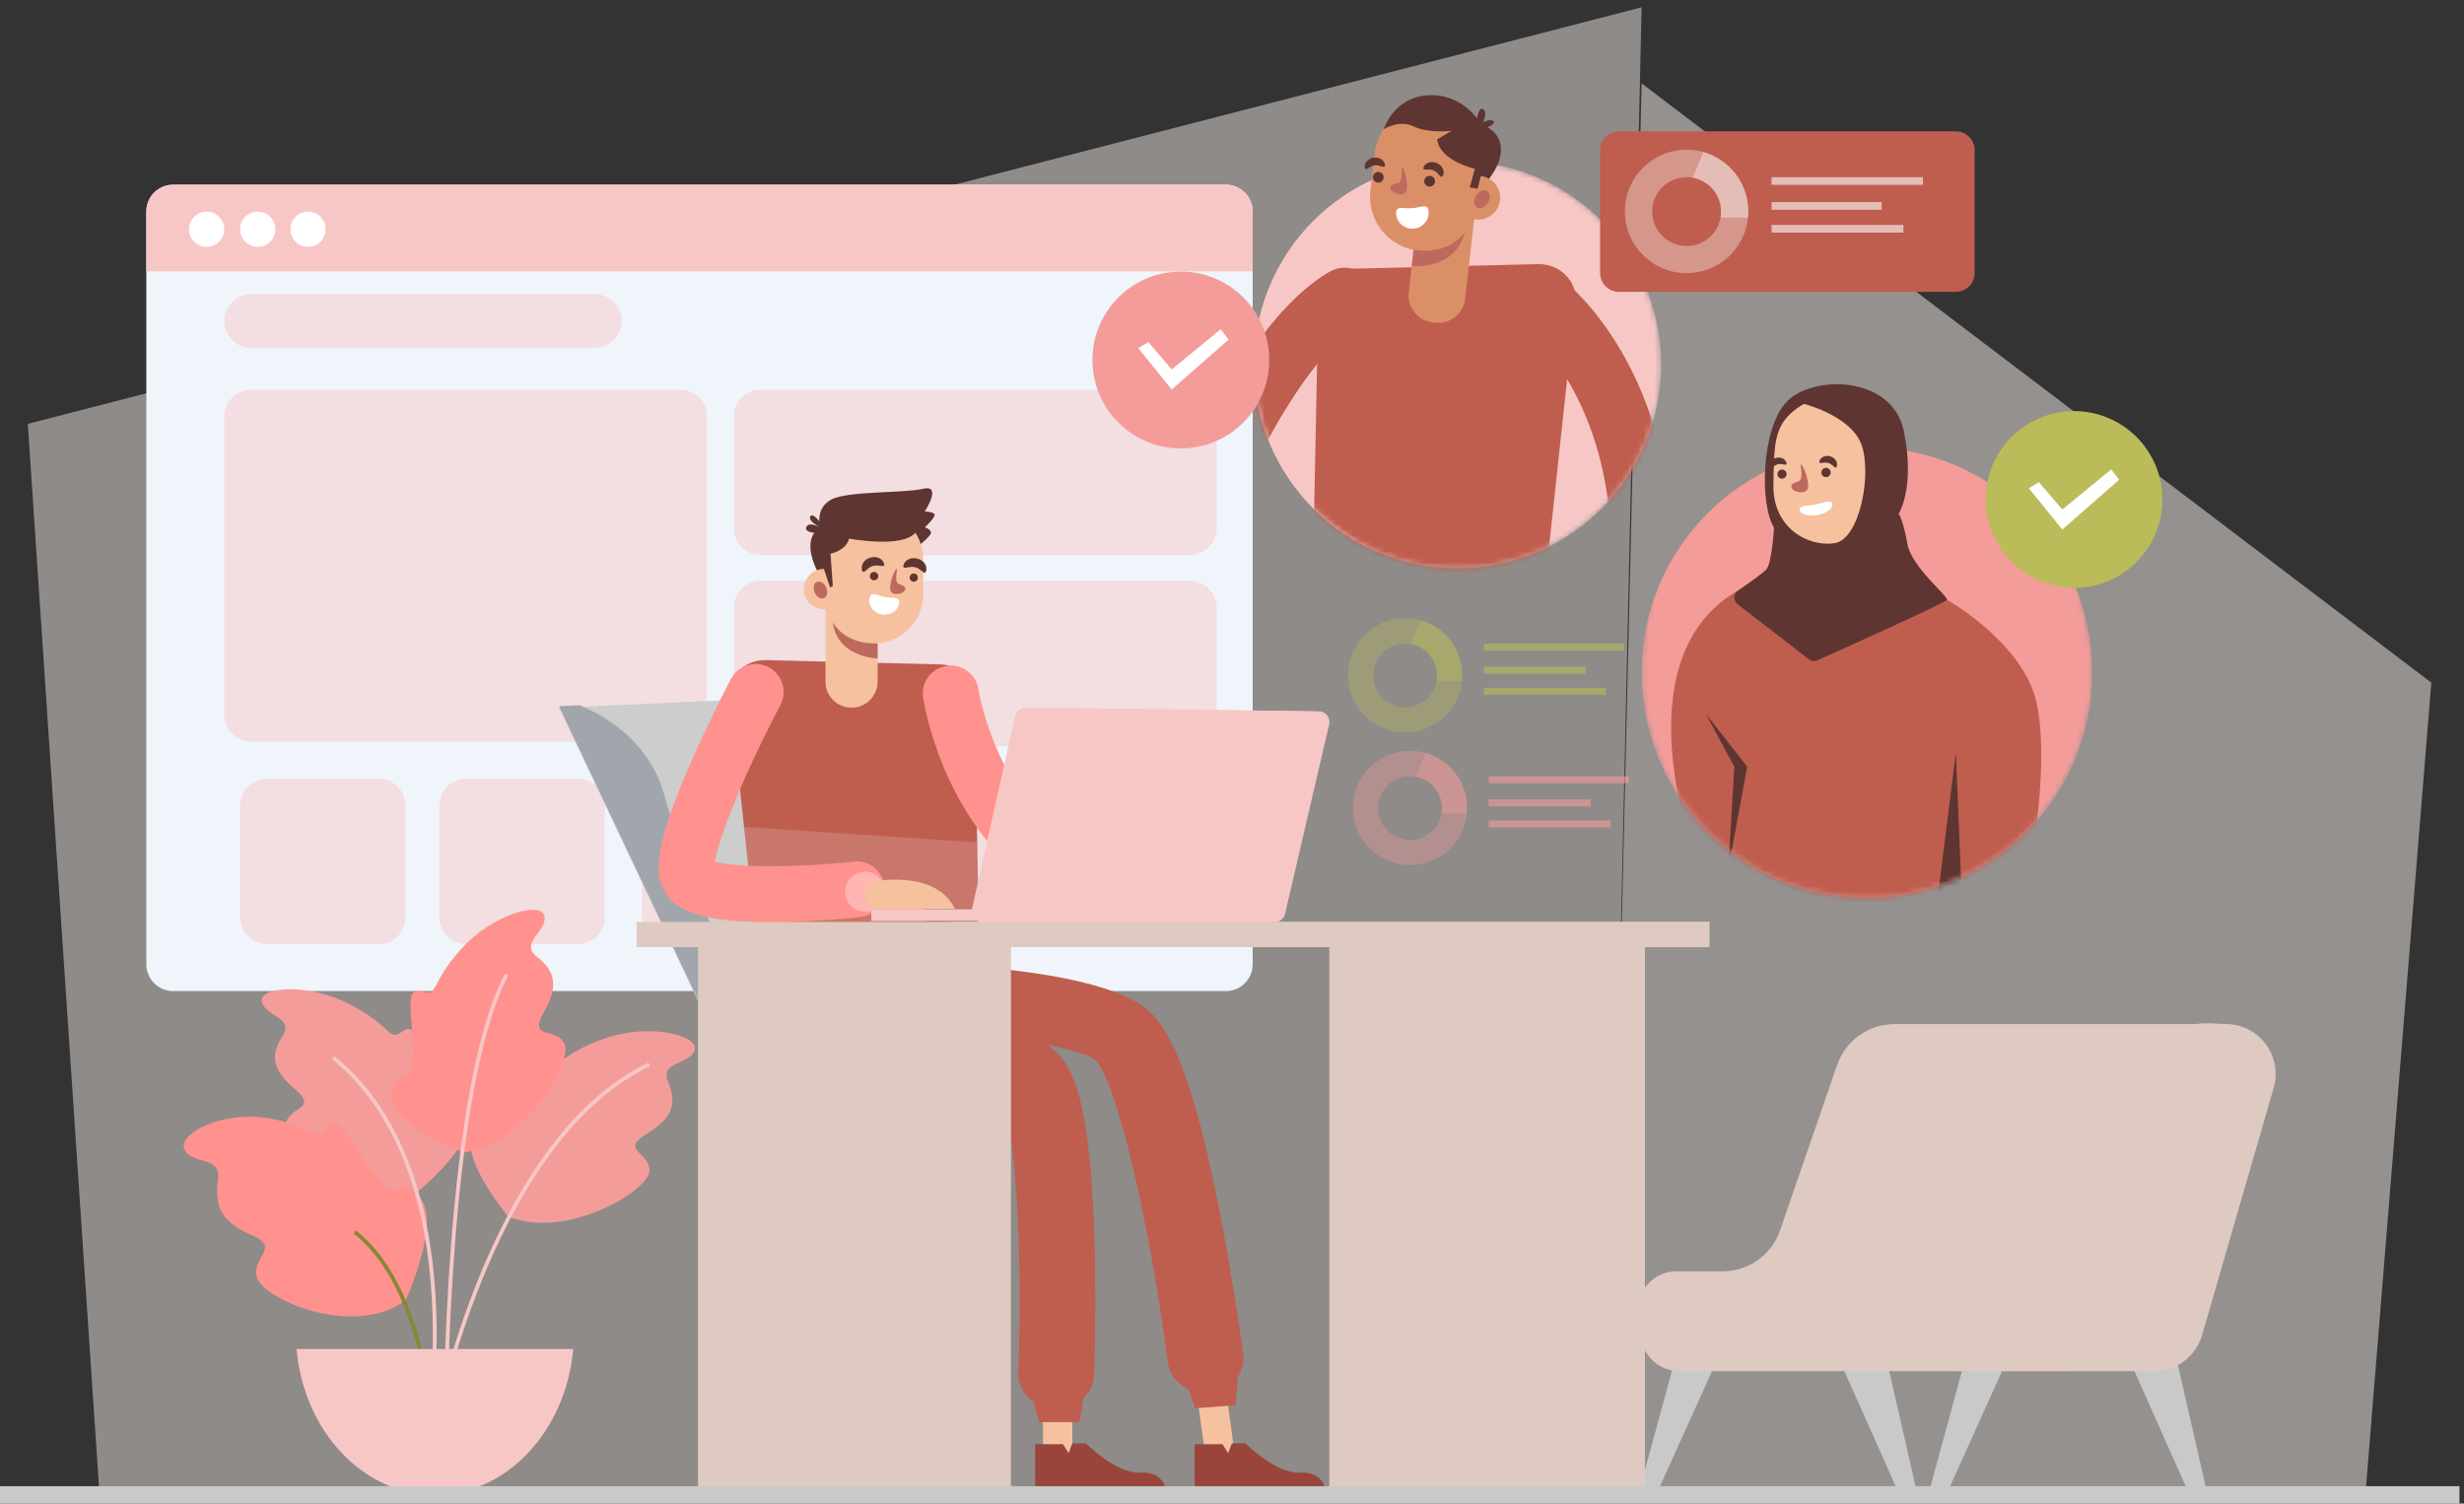<svg width="449" height="274" viewBox="0 0 449 274" fill="none" xmlns="http://www.w3.org/2000/svg">
<rect x="0" y="0" width="449" height="274" fill="#333333" stroke="none"/>
<path opacity="0.48" d="M299.142 15.194L293.082 271.636L431.079 271.806L443.046 124.394L299.142 15.194Z" fill="#FCF6F2"/>
<path opacity="0.48" d="M18.026 270.821L5.066 77.24L299.142 1.331L293.082 271.636L18.026 270.821Z" fill="#EFE9E6"/>
<path d="M357.831 248.667L351.331 272.528H354.581L365.365 248.667H357.831Z" fill="#C9C9C9"/>
<path d="M388.411 248.667L399.048 272.528H402.298L396.536 247.277L388.411 248.667Z" fill="#C9C9C9"/>
<path d="M304.975 248.667L298.475 272.528H301.725L312.509 248.667H304.975Z" fill="#C9C9C9"/>
<path d="M335.555 248.667L346.191 272.528H349.442L343.68 247.277L335.555 248.667Z" fill="#C9C9C9"/>
<path d="M405.961 186.619H345.234C340.505 186.619 336.296 189.619 334.754 194.091L324.375 224.196C322.833 228.667 318.624 231.668 313.895 231.668H305.49C301.286 231.668 298.027 235.34 298.525 239.514L299.022 243.675C299.443 247.203 302.434 249.859 305.987 249.859H377.894L405.961 186.619Z" fill="#DECAC0"/>
<path d="M414.323 198.236L401.278 243.294C400.152 247.183 396.591 249.86 392.541 249.86H356.436C349.514 249.86 345.129 242.434 348.471 236.372C350.071 233.47 353.123 231.668 356.436 231.668H378.52C382.92 231.668 386.689 228.518 387.471 224.189L392.937 193.936C393.745 189.467 397.725 186.278 402.263 186.466L405.961 186.619C411.857 186.862 415.964 192.568 414.323 198.236Z" fill="#DECAC0"/>
<path d="M223.379 180.6H206.399H31.553C28.853 180.6 26.665 178.411 26.665 175.711V38.546C26.665 36.806 27.573 35.279 28.942 34.412C29.697 33.934 30.593 33.657 31.553 33.657H223.379C226.079 33.657 228.268 35.846 228.268 38.546V175.711C228.268 178.411 226.079 180.6 223.379 180.6Z" fill="#F0F5FC"/>
<path opacity="0.49" d="M123.96 135.139H122.193H45.757C43.056 135.139 40.868 132.951 40.868 130.25V75.902C40.868 73.201 43.056 71.013 45.757 71.013H123.96C126.66 71.013 128.848 73.201 128.848 75.902V130.25C128.848 132.482 127.354 134.364 125.311 134.95C124.882 135.073 124.428 135.139 123.96 135.139Z" fill="#F7C7C6"/>
<path opacity="0.49" d="M216.817 101.151H139.92H138.614C135.914 101.151 133.726 98.962 133.726 96.262V75.902C133.726 73.201 135.914 71.013 138.614 71.013H216.817C219.518 71.013 221.706 73.201 221.706 75.902V96.262C221.706 98.962 219.517 101.151 216.817 101.151Z" fill="#F7C7C6"/>
<path opacity="0.49" d="M108.388 63.391H45.757C43.056 63.391 40.868 61.202 40.868 58.502C40.868 55.802 43.056 53.613 45.757 53.613H108.388C111.089 53.613 113.277 55.802 113.277 58.502C113.277 59.715 112.836 60.825 112.105 61.679C111.207 62.727 109.875 63.391 108.388 63.391Z" fill="#F7C7C6"/>
<path opacity="0.49" d="M216.817 135.969H200.694H138.614C135.914 135.969 133.726 133.781 133.726 131.08V110.72C133.726 108.02 135.914 105.831 138.614 105.831H216.817C219.518 105.831 221.706 108.02 221.706 110.72V131.08C221.706 133.781 219.517 135.969 216.817 135.969Z" fill="#F7C7C6"/>
<path opacity="0.49" d="M68.997 172.033H48.637C45.937 172.033 43.748 169.844 43.748 167.144V146.783C43.748 144.083 45.937 141.895 48.637 141.895H68.997C71.698 141.895 73.886 144.083 73.886 146.783V167.144C73.886 168.325 73.467 169.408 72.77 170.253C71.873 171.34 70.516 172.033 68.997 172.033Z" fill="#F7C7C6"/>
<path opacity="0.49" d="M105.316 172.033H84.955C82.255 172.033 80.066 169.844 80.066 167.144V146.783C80.066 144.083 82.255 141.895 84.955 141.895H105.316C108.016 141.895 110.205 144.083 110.205 146.783V167.144C110.205 168.494 109.657 169.716 108.772 170.6C107.887 171.485 106.666 172.033 105.316 172.033Z" fill="#F7C7C6"/>
<path opacity="0.49" d="M142.247 171.725H121.886C119.186 171.725 116.998 169.536 116.998 166.836V146.475C116.998 143.775 119.186 141.586 121.886 141.586H142.247C144.947 141.586 147.136 143.775 147.136 146.475V166.836C147.136 168.515 146.289 169.996 144.999 170.877C144.215 171.412 143.267 171.725 142.247 171.725Z" fill="#F7C7C6"/>
<path opacity="0.49" d="M177.808 171.725H170.326H157.447C154.747 171.725 152.558 169.536 152.558 166.836V146.475C152.558 143.775 154.747 141.586 157.447 141.586H177.807C178.404 141.586 178.976 141.693 179.504 141.889C181.368 142.579 182.696 144.372 182.696 146.475V166.836C182.697 169.536 180.508 171.725 177.808 171.725Z" fill="#F7C7C6"/>
<path d="M228.268 49.445H26.665V38.547C26.665 38.083 26.729 37.635 26.85 37.21C27.431 35.16 29.317 33.658 31.553 33.658H223.379C226.079 33.658 228.268 35.847 228.268 38.547V49.445Z" fill="#F7C7C6"/>
<path d="M40.867 41.772C40.867 43.546 39.429 44.985 37.654 44.985C35.879 44.985 34.441 43.546 34.441 41.772C34.441 39.997 35.879 38.559 37.654 38.559C39.429 38.559 40.867 39.997 40.867 41.772Z" fill="white"/>
<path d="M50.174 41.772C50.174 43.546 48.736 44.985 46.961 44.985C45.187 44.985 43.748 43.546 43.748 41.772C43.748 39.997 45.187 38.559 46.961 38.559C48.736 38.559 50.174 39.997 50.174 41.772Z" fill="white"/>
<path d="M59.342 41.772C59.342 43.546 57.903 44.985 56.129 44.985C54.354 44.985 52.916 43.546 52.916 41.772C52.916 39.997 54.354 38.559 56.129 38.559C57.903 38.559 59.342 39.997 59.342 41.772Z" fill="white"/>
<path d="M127.466 271.636L136.064 194.128L140.93 194.979L130.734 271.636H127.466Z" fill="#322830"/>
<path d="M162.446 198.091L177.315 271.638H181.077L169.017 197.377L162.446 198.091Z" fill="#322830"/>
<path d="M175.73 184.795L168.678 200.121H135.578L101.867 128.959L105.663 128.791L148.447 126.861L175.73 184.795Z" fill="#CDCDCD"/>
<path d="M142.658 199.84H135.578L101.867 128.679L105.663 128.51C111.067 130.819 118.505 135.591 121.073 144.937C125.073 159.484 141.044 196.156 142.658 199.84Z" fill="#A1A5AC"/>
<path d="M192.731 265.689C191.254 265.689 190.057 264.492 190.057 263.015V255.906C190.057 255.102 190.411 254.381 190.974 253.89C191.444 253.48 192.058 253.231 192.731 253.231C194.208 253.231 195.406 254.429 195.406 255.906V263.015C195.406 264.491 194.208 265.689 192.731 265.689Z" fill="#F6C19F"/>
<path d="M222.478 266.183C221.015 266.386 219.638 265.174 219.402 263.476L218.265 255.299C218.136 254.374 218.372 253.497 218.85 252.855C219.25 252.318 219.819 251.948 220.486 251.855C221.949 251.652 223.326 252.864 223.562 254.563L224.699 262.739C224.936 264.438 223.942 265.979 222.478 266.183Z" fill="#F6C19F"/>
<path d="M171.339 121.072L139.533 120.287C135.689 120.193 132.626 123.291 133.014 126.884L138.268 175.604L178.51 175.295L177.542 126.942C177.479 123.742 174.747 121.157 171.339 121.072Z" fill="#BF5E4F"/>
<path d="M138.269 175.605C138.269 175.605 138.088 193.146 155.228 194.255C172.369 195.364 178.511 175.296 178.511 175.296L138.269 175.605Z" fill="#BF5E4F"/>
<path d="M219.675 253.849C216.217 253.85 213.231 251.51 212.817 248.332C209.413 222.157 203.39 196.997 199.614 193.107C194.528 189.992 176.36 188.234 165.541 188.025C161.724 187.951 158.695 185.096 158.777 181.648C158.857 178.2 161.992 175.458 165.832 175.535C171.078 175.634 197.758 176.465 207.881 183.089C211.934 185.74 216.436 191.918 221.889 218.934C224.749 233.104 226.478 246.319 226.551 246.874C226.995 250.301 224.283 253.404 220.491 253.806C220.216 253.835 219.944 253.849 219.675 253.849Z" fill="#BF5E4F"/>
<path d="M192.479 256.631C192.4 256.631 192.322 256.63 192.243 256.628C188.427 256.512 185.437 253.624 185.565 250.176C186.418 227.125 184.946 204.459 182.344 200.257C179.453 197.949 168.105 194.239 154.199 192.091C150.435 191.509 147.906 188.281 148.55 184.881C149.194 181.481 152.764 179.197 156.53 179.777C161.103 180.484 184.323 184.373 192.312 191.583C195.542 194.499 198.64 200.605 199.426 225.33C199.835 238.201 199.403 250.095 199.385 250.595C199.259 253.971 196.189 256.631 192.479 256.631Z" fill="#BF5E4F"/>
<path d="M187.624 252.624L189.321 259.15H196.746L197.876 251.829L187.624 252.624Z" fill="#BF5E4F"/>
<path d="M215.569 250.256L217.769 256.631L225.171 256.055L225.729 248.667L215.569 250.256Z" fill="#BF5E4F"/>
<path d="M188.632 271.806V263.173H193.688L194.724 264.794L195.406 263.015H197.876C197.876 263.015 203.341 268.573 207.822 268.343C212.303 268.113 212.533 271.806 212.533 271.806H188.632Z" fill="#99453C"/>
<path d="M217.704 271.806V263.173H222.76L223.796 264.794L224.478 263.015H226.949C226.949 263.015 232.413 268.573 236.894 268.343C241.376 268.113 241.605 271.806 241.605 271.806H217.704Z" fill="#99453C"/>
<path opacity="0.16" d="M135.58 150.673L178.075 153.511L178.511 175.295L138.269 175.605L135.58 150.673Z" fill="white"/>
<path d="M140.264 168.037C128.491 168.037 122.807 166.224 120.782 161.889C119.248 158.605 119.536 153.428 125.931 138.839C129.354 131.032 133.028 124.022 133.183 123.727C134.491 121.237 137.571 120.277 140.061 121.585C142.552 122.893 143.511 125.972 142.203 128.463C135.45 141.327 130.928 152.796 130.275 157.019C134.126 158.109 145.13 158.145 155.593 157.011C158.386 156.707 160.904 158.728 161.208 161.525C161.512 164.322 159.491 166.836 156.694 167.14C156.396 167.172 149.31 167.934 141.782 168.027C141.264 168.034 140.758 168.037 140.264 168.037Z" fill="#FF928E"/>
<path d="M214.116 169.162C204.197 169.162 195.496 166.478 188.15 161.136C171.608 149.105 168.342 128.008 168.212 127.116C167.803 124.332 169.729 121.744 172.513 121.336C175.292 120.926 177.877 122.847 178.291 125.624C178.318 125.802 181.135 143.484 194.205 152.941C201.715 158.375 211.352 160.143 222.853 158.201C225.628 157.73 228.257 159.6 228.725 162.374C229.194 165.149 227.326 167.778 224.551 168.246C220.94 168.857 217.458 169.162 214.116 169.162Z" fill="#FF928E"/>
<path opacity="0.32" d="M161.324 162.5C161.324 164.523 159.684 166.162 157.661 166.162C155.639 166.162 153.999 164.523 153.999 162.5C153.999 160.478 155.639 158.838 157.661 158.838C159.684 158.838 161.324 160.477 161.324 162.5Z" fill="white"/>
<path d="M159.946 160.493C163.775 160.03 171.334 159.925 174.025 165.674H160.262C158.826 165.674 157.662 164.51 157.662 163.075C157.661 161.759 158.639 160.651 159.946 160.493Z" fill="#F6C19F"/>
<path d="M149.448 104.986C149.448 104.986 145.457 98.675 149.448 96.107C149.448 96.107 148.448 92.657 151.476 91.037C154.503 89.418 164.714 89.91 168.235 89.066C171.755 88.221 168.516 93.209 168.516 93.209C168.516 93.209 169.995 93.219 170.277 93.713C170.558 94.206 168.516 96.108 168.516 96.108C168.516 96.108 169.432 96.3 169.643 96.978C169.854 97.657 166.709 99.981 166.709 99.981L149.448 104.986Z" fill="#5E3531"/>
<path d="M150.137 96.108C150.137 96.108 148.238 93.221 147.674 94.066C147.109 94.91 149.448 96.108 149.448 96.108C149.448 96.108 147.321 94.91 146.898 96.108C146.476 97.305 150.137 97.213 150.137 97.213V96.108Z" fill="#5E3531"/>
<path d="M155.172 128.957C153.859 128.957 152.671 128.425 151.811 127.565C150.951 126.704 150.419 125.516 150.419 124.204V108.043H159.925V124.204C159.926 126.829 157.798 128.957 155.172 128.957Z" fill="#F6C19F"/>
<path d="M159.186 117.268C154.189 117.268 150.138 113.217 150.138 108.219V101.952C150.138 96.954 154.189 92.903 159.186 92.903C164.184 92.903 168.235 96.954 168.235 101.952V108.219C168.235 110.003 167.719 111.667 166.827 113.068C165.222 115.593 162.4 117.268 159.186 117.268Z" fill="#F6C19F"/>
<path d="M150.138 111.001C152.16 111.001 153.799 109.362 153.799 107.339C153.799 105.317 152.16 103.678 150.138 103.678C148.115 103.678 146.476 105.317 146.476 107.339C146.476 109.362 148.115 111.001 150.138 111.001Z" fill="#F6C19F"/>
<path d="M150.178 108.989C149.601 109.253 148.832 108.807 148.46 107.994C148.089 107.18 148.256 106.307 148.834 106.044C149.411 105.78 150.18 106.226 150.551 107.039C150.923 107.853 150.756 108.726 150.178 108.989Z" fill="#BD695D"/>
<path d="M151.76 113.387C151.76 113.387 153.8 117.523 159.926 117.237V120.002C159.926 120.002 152.537 119.822 151.76 113.387Z" fill="#BD695D"/>
<path d="M161.088 102.688C161.368 103.615 160.143 102.801 159.035 103.135C157.928 103.469 157.358 104.826 157.078 103.898C156.798 102.97 157.469 101.947 158.576 101.613C159.683 101.279 160.807 101.76 161.088 102.688Z" fill="#5E3531"/>
<path d="M168.772 104.028C168.536 104.986 167.886 103.636 166.742 103.353C165.599 103.071 164.395 103.962 164.632 103.005C164.869 102.048 165.987 101.5 167.131 101.783C168.274 102.066 169.01 103.071 168.772 104.028Z" fill="#5E3531"/>
<path d="M159.275 105.75C159.696 105.75 160.038 105.408 160.038 104.986C160.038 104.564 159.696 104.223 159.275 104.223C158.853 104.223 158.511 104.564 158.511 104.986C158.511 105.408 158.853 105.75 159.275 105.75Z" fill="#5E3531"/>
<path d="M167.26 105.255C167.26 105.669 166.924 106.005 166.51 106.005C166.096 106.005 165.76 105.669 165.76 105.255C165.76 104.841 166.096 104.505 166.51 104.505C166.924 104.505 167.26 104.841 167.26 105.255Z" fill="#5E3531"/>
<path d="M163.462 103.721C163.462 103.721 162.977 106.122 163.723 106.399C164.468 106.676 165.179 106.867 164.919 107.526C164.659 108.185 162.7 108.705 162.284 107.665C161.868 106.624 163.185 103.261 163.462 103.721Z" fill="#BD695D"/>
<path d="M163.817 110.004C163.561 111.37 162.152 112.253 160.669 111.975C159.186 111.698 158.192 110.365 158.448 108.998C158.704 107.631 159.783 108.514 161.265 108.791C162.747 109.069 164.073 108.637 163.817 110.004Z" fill="white"/>
<path d="M150.137 103.678L151.264 107.04L151.76 106.776L151.335 100.897C151.335 100.897 154.222 100.333 154.715 98.15C154.715 98.15 166.356 100.333 167.261 96.108C167.261 96.108 165.066 90.194 154.364 92.904C154.362 92.904 147.25 97.023 150.137 103.678Z" fill="#5E3531"/>
<path d="M311.476 168H116V172.592H311.476V168Z" fill="#DECAC0"/>
<path d="M311.478 168.001H173.026V172.593H311.478V168.001Z" fill="#DECAC0"/>
<path d="M184.221 172.593H127.24V271.813H184.221V172.593Z" fill="#DECAC0"/>
<path d="M180.851 172.592H127.237V271.815H180.851V172.592Z" fill="#DECAC0"/>
<path d="M299.747 172.593H242.252V271.813H299.747V172.593Z" fill="#DECAC0"/>
<path d="M295.863 172.593H242.252V271.813H295.863V172.593Z" fill="#DECAC0"/>
<path d="M197.266 165.674H168.676V167.824H197.266V165.674Z" fill="#436168"/>
<path d="M180.367 165.674H158.774V167.824H180.367V165.674Z" fill="#F7C7C6"/>
<path d="M184.99 130.475L177.104 165.683C176.834 166.89 177.768 168.034 179.024 168.034H230.975C231.889 168.034 232.682 167.414 232.89 166.538L241.066 131.995C241.351 130.793 240.432 129.639 239.177 129.623L186.935 128.956C186.003 128.945 185.19 129.579 184.99 130.475Z" fill="#F7C7C6"/>
<path d="M187.045 130.475L179.288 165.683C179.022 166.89 179.94 168.034 181.177 168.034H232.281C233.18 168.034 233.961 167.414 234.164 166.538L242.207 131.995C242.487 130.793 241.584 129.639 240.349 129.623L188.959 128.956C188.041 128.945 187.242 129.579 187.045 130.475Z" fill="#F7C7C6"/>
<path d="M209.382 154.338C212.016 154.338 214.151 152.202 214.151 149.569C214.151 146.935 212.016 144.8 209.382 144.8C206.748 144.8 204.613 146.935 204.613 149.569C204.613 152.202 206.748 154.338 209.382 154.338Z" fill="#F7C7C6"/>
<mask id="mask0_62_5950" style="mask-type:luminance" maskUnits="userSpaceOnUse" x="212" y="29" width="91" height="75">
<path d="M274.312 30.394C294.234 35.213 306.478 55.269 301.659 75.192C296.841 95.115 276.784 107.358 256.862 102.54C236.939 97.721 208.046 76.116 212.865 56.194C217.684 36.273 254.389 25.576 274.312 30.394Z" fill="white"/>
</mask>
<g mask="url(#mask0_62_5950)">
<path d="M301.659 75.192C306.478 55.269 294.234 35.213 274.312 30.394C254.389 25.575 234.333 37.819 229.514 57.742C224.695 77.664 236.939 97.721 256.862 102.539C276.784 107.358 296.841 95.114 301.659 75.192Z" fill="#F7C7C6"/>
</g>
<mask id="mask1_62_5950" style="mask-type:luminance" maskUnits="userSpaceOnUse" x="228" y="12" width="75" height="92">
<path d="M302.686 66.47C302.686 86.966 286.07 103.581 265.574 103.581C245.077 103.581 228.462 86.966 228.462 66.47C228.462 45.973 242.668 12.812 263.164 12.812C283.66 12.812 302.686 45.973 302.686 66.47Z" fill="white"/>
</mask>
<g mask="url(#mask1_62_5950)">
<path d="M246.755 48.958L280.223 48.132C284.268 48.032 287.49 51.292 287.083 55.073L281.553 106.338L239.208 106.012L240.227 55.133C240.296 51.766 243.17 49.046 246.755 48.958Z" fill="#BF5E4F"/>
<path d="M270.736 33.31C270.736 33.31 274.105 29.783 273.421 26.315C272.737 22.846 268.628 22.379 268.628 22.379L269.026 33.116L270.736 33.31Z" fill="#5E3531"/>
<path d="M261.033 58.743L261.543 58.801C264.238 59.108 266.672 57.171 266.979 54.476L268.994 36.76L258.723 35.592L256.708 53.307C256.401 56.003 258.338 58.437 261.033 58.743Z" fill="#DB8F67"/>
<path d="M258.388 45.65C263.788 46.264 268.663 42.385 269.277 36.986L270.047 30.214C270.661 24.814 266.782 19.94 261.383 19.326C255.984 18.712 251.109 22.591 250.495 27.99L249.724 34.761C249.505 36.689 249.858 38.55 250.649 40.174C252.073 43.099 254.916 45.255 258.388 45.65Z" fill="#DB8F67"/>
<path d="M265.428 35.584C265.18 37.769 266.75 39.742 268.935 39.99C271.12 40.239 273.092 38.669 273.341 36.484C273.589 34.298 272.019 32.326 269.834 32.078C267.649 31.829 265.677 33.399 265.428 35.584Z" fill="#DB8F67"/>
<path d="M269.138 37.812C269.73 38.168 270.615 37.781 271.117 36.947C271.618 36.113 271.545 35.149 270.953 34.793C270.362 34.438 269.476 34.825 268.975 35.658C268.473 36.493 268.547 37.457 269.138 37.812Z" fill="#BD695D"/>
<path d="M266.889 42.369C266.889 42.369 264.177 46.587 257.593 45.526L257.253 48.513C257.253 48.513 265.259 49.226 266.889 42.369Z" fill="#BD695D"/>
<path d="M259.416 30.437C259.064 31.255 260.268 30.639 261.246 31.059C262.222 31.479 262.603 32.778 262.955 31.96C263.307 31.142 262.801 30.137 261.824 29.717C260.846 29.296 259.768 29.619 259.416 30.437Z" fill="#5E3531"/>
<path d="M248.69 30.507C248.8 31.358 249.495 30.255 250.511 30.123C251.527 29.991 252.48 30.88 252.369 30.029C252.259 29.178 251.345 28.595 250.329 28.727C249.313 28.858 248.579 29.655 248.69 30.507Z" fill="#5E3531"/>
<path d="M259.532 32.91C259.47 33.454 259.86 33.943 260.403 34.005C260.946 34.067 261.436 33.677 261.497 33.134C261.559 32.591 261.169 32.101 260.626 32.04C260.083 31.978 259.594 32.367 259.532 32.91Z" fill="#5E3531"/>
<path d="M250.191 32.198C250.131 32.732 250.514 33.214 251.047 33.275C251.581 33.336 252.063 32.952 252.124 32.419C252.184 31.885 251.801 31.403 251.268 31.342C250.734 31.281 250.252 31.665 250.191 32.198Z" fill="#5E3531"/>
<path d="M255.432 30.486C255.432 30.486 255.662 33.14 254.822 33.348C253.983 33.556 253.192 33.675 253.392 34.419C253.592 35.163 255.644 35.965 256.222 34.893C256.798 33.82 255.789 30.025 255.432 30.486Z" fill="#BD695D"/>
<path d="M254.404 38.981C254.519 40.582 255.938 41.784 257.575 41.666C259.21 41.548 260.444 40.155 260.328 38.555C260.213 36.954 258.942 37.819 257.306 37.937C255.67 38.055 254.289 37.381 254.404 38.981Z" fill="white"/>
<path d="M269.834 32.078L269.265 34.368L267.823 34.16L268.755 30.744C268.755 30.744 262.408 29.392 261.875 25.393L264.528 23.838C264.528 23.838 260.33 24.362 257.655 23.056C254.981 21.75 252.155 23.534 252.155 23.534C252.155 23.534 253.986 17.63 260.337 17.35C266.689 17.07 270.548 22.364 271.228 25.91C271.908 29.456 269.834 32.078 269.834 32.078Z" fill="#5E3531"/>
<path d="M268.975 22.855C268.975 22.855 269.276 19.23 270.243 19.88C271.209 20.529 270.198 22.302 270.198 22.302C270.198 22.302 271.875 21.452 272.216 22.185C272.556 22.918 269.379 23.75 269.379 23.75L268.975 22.855Z" fill="#5E3531"/>
<path d="M223.585 87.787C222.372 87.787 221.15 87.39 220.129 86.574C217.845 84.746 217.391 81.48 219.027 79.109C219.174 78.851 219.509 78.219 219.807 77.656C222.957 71.708 231.326 55.909 242.249 49.536C244.891 47.995 248.282 48.886 249.823 51.529C251.364 54.17 250.472 57.562 247.83 59.103C239.634 63.884 232.077 78.152 229.594 82.84C228.72 84.49 228.393 85.108 227.912 85.708C226.82 87.075 225.21 87.787 223.585 87.787ZM219.265 78.79C219.217 78.85 219.15 78.931 219.076 79.04C219.135 78.956 219.199 78.872 219.265 78.79Z" fill="#BF5E4F"/>
<path d="M298.976 111.882C298.858 111.882 298.74 111.878 298.621 111.871C295.569 111.678 293.251 109.047 293.444 105.994C295.47 73.983 278.553 60.066 277.261 59.059C275.027 57.711 273.995 54.924 274.939 52.389C276.005 49.522 279.197 48.063 282.06 49.13C285.236 50.312 306.936 68.162 304.497 106.693C304.312 109.627 301.874 111.881 298.976 111.882ZM278.19 59.507C278.193 59.508 278.195 59.509 278.198 59.51C278.195 59.509 278.192 59.508 278.19 59.507Z" fill="#BF5E4F"/>
</g>
<path d="M226.987 76.556C233.038 70.033 232.656 59.841 226.133 53.79C219.611 47.739 209.418 48.121 203.368 54.644C197.317 61.166 197.699 71.359 204.221 77.41C210.744 83.46 220.936 83.078 226.987 76.556Z" fill="#F49C9A"/>
<path d="M207.426 63.444L213.516 70.978L223.878 61.893L222.438 60.009L213.516 67.322L209.252 62.336L207.426 63.444Z" fill="white"/>
<mask id="mask2_62_5950" style="mask-type:luminance" maskUnits="userSpaceOnUse" x="299" y="67" width="83" height="97">
<path d="M381.268 122.571C381.268 145.25 362.884 163.635 340.205 163.635C317.526 163.635 299.142 145.25 299.142 122.571C299.142 99.892 315.563 67.891 338.242 67.891C360.92 67.891 381.268 99.892 381.268 122.571Z" fill="white"/>
</mask>
<g mask="url(#mask2_62_5950)">
<path d="M340.205 163.635C362.883 163.635 381.268 145.25 381.268 122.571C381.268 99.893 362.883 81.508 340.205 81.508C317.526 81.508 299.142 99.893 299.142 122.571C299.142 145.25 317.526 163.635 340.205 163.635Z" fill="#F49C9A"/>
</g>
<mask id="mask3_62_5950" style="mask-type:luminance" maskUnits="userSpaceOnUse" x="299" y="67" width="83" height="97">
<path d="M381.268 122.571C381.268 145.25 362.884 163.635 340.205 163.635C317.526 163.635 299.142 145.25 299.142 122.571C299.142 99.892 315.563 67.891 338.242 67.891C360.92 67.891 381.268 99.892 381.268 122.571Z" fill="white"/>
</mask>
<g mask="url(#mask3_62_5950)">
<path d="M354.794 109.306C354.794 109.306 366.154 115.639 370.176 125.097C374.198 134.555 370.176 156.858 370.176 156.858C370.176 156.858 339.502 169.137 337.289 169.579C335.077 170.02 308.386 154.664 308.386 154.664C308.386 154.664 295.532 119.677 316.703 107.625C337.873 95.573 354.794 109.306 354.794 109.306Z" fill="#BF5E4F"/>
<path d="M332.02 112.671H342.558V89.488H332.02V112.671Z" fill="#F6C19F"/>
<path d="M332.84 99.714C338.379 99.714 342.87 95.223 342.87 89.683V82.736C342.87 77.197 338.379 72.706 332.84 72.706C327.301 72.706 322.81 77.197 322.81 82.736V89.683C322.81 91.661 323.382 93.505 324.37 95.059C326.15 97.857 329.278 99.714 332.84 99.714Z" fill="#F6C19F"/>
<path d="M342.87 92.766C345.112 92.766 346.929 90.949 346.929 88.708C346.929 86.466 345.112 84.649 342.87 84.649C340.629 84.649 338.812 86.466 338.812 88.708C338.812 90.949 340.629 92.766 342.87 92.766Z" fill="#F6C19F"/>
<path d="M342.825 90.537C343.465 90.829 344.318 90.335 344.73 89.433C345.142 88.531 344.956 87.563 344.316 87.271C343.676 86.979 342.823 87.473 342.411 88.375C342 89.277 342.185 90.246 342.825 90.537Z" fill="#BD695D"/>
<path d="M341.072 95.412C341.072 95.412 338.811 99.996 332.02 99.68V102.746C332.02 102.746 340.211 102.545 341.072 95.412Z" fill="#BD695D"/>
<path d="M331.559 84.01C331.338 84.739 332.303 84.099 333.173 84.361C334.044 84.624 334.493 85.691 334.713 84.962C334.933 84.232 334.406 83.428 333.535 83.165C332.663 82.902 331.779 83.28 331.559 84.01Z" fill="#5E3531"/>
<path d="M322.45 85.105C322.626 85.817 323.11 84.813 323.96 84.603C324.811 84.393 325.707 85.056 325.531 84.344C325.355 83.631 324.522 83.224 323.672 83.435C322.821 83.645 322.275 84.393 322.45 85.105Z" fill="#5E3531"/>
<path d="M331.896 86.1C331.896 86.567 332.275 86.946 332.742 86.946C333.21 86.946 333.589 86.567 333.589 86.1C333.589 85.632 333.21 85.253 332.742 85.253C332.275 85.253 331.896 85.632 331.896 86.1Z" fill="#5E3531"/>
<path d="M323.89 86.397C323.89 86.856 324.263 87.228 324.722 87.228C325.181 87.228 325.553 86.856 325.553 86.397C325.553 85.937 325.181 85.565 324.722 85.565C324.263 85.565 323.89 85.938 323.89 86.397Z" fill="#5E3531"/>
<path d="M328.099 84.697C328.099 84.697 328.637 87.358 327.811 87.665C326.985 87.973 326.197 88.184 326.484 88.915C326.773 89.645 328.944 90.221 329.405 89.068C329.867 87.915 328.407 84.187 328.099 84.697Z" fill="#BD695D"/>
<path d="M327.942 92.919C328.096 93.739 329.553 94.155 331.196 93.847C332.839 93.539 334.047 92.624 333.894 91.804C333.74 90.984 332.482 91.628 330.838 91.935C329.195 92.244 327.789 92.099 327.942 92.919Z" fill="white"/>
<path d="M316.638 110.115L329.621 120.131C330.072 120.479 330.675 120.549 331.195 120.317C335.462 118.404 354.533 109.827 354.794 109.307C355.086 108.722 348.242 103.224 347.559 99.077C346.872 94.935 345.994 93.617 345.994 93.617C345.994 93.617 349.035 88.876 346.928 78.585C344.82 68.295 330.187 68.295 325.553 73.236C320.919 78.172 320.626 91.908 323.264 96.111C323.264 96.111 322.92 102.658 321.848 103.782C321.156 104.506 318.504 106.382 316.703 107.626C315.843 108.22 315.811 109.478 316.638 110.115ZM323.157 88.262C323.329 80.243 323.157 76.895 328.71 73.594C328.71 73.594 337.158 75.715 339.159 80.897C341.161 86.079 338.983 98.315 334.256 98.993C329.524 99.666 322.981 96.277 323.157 88.262Z" fill="#5E3531"/>
<path d="M356.404 137.115L353.083 163.635L357.423 161.926L356.404 137.115Z" fill="#5E3531"/>
<path d="M310.823 130.046L318.38 139.715L314.937 158.378L316.038 139.715L310.823 130.046Z" fill="#5E3531"/>
</g>
<path d="M377.935 107.129C386.832 107.129 394.044 99.916 394.044 91.019C394.044 82.123 386.832 74.91 377.935 74.91C369.038 74.91 361.826 82.123 361.826 91.019C361.826 99.916 369.038 107.129 377.935 107.129Z" fill="#BBBB59"/>
<path d="M369.709 88.97L375.8 96.504L386.161 87.419L384.721 85.536L375.8 92.848L371.536 87.862L369.709 88.97Z" fill="white"/>
<path d="M356.399 53.184H295.003C293.11 53.184 291.575 51.649 291.575 49.756V27.361C291.575 25.468 293.11 23.934 295.003 23.934H356.399C358.292 23.934 359.826 25.468 359.826 27.361V49.756C359.826 51.649 358.292 53.184 356.399 53.184Z" fill="#BF5E4F"/>
<path opacity="0.35" d="M307.341 44.834C303.874 44.834 301.067 42.028 301.067 38.561C301.067 35.094 303.874 32.288 307.341 32.288C307.706 32.288 308.071 32.316 308.414 32.379L310.407 27.698C309.432 27.425 308.407 27.277 307.341 27.277C301.124 27.277 296.092 32.316 296.092 38.526C296.092 44.743 301.124 49.774 307.341 49.774C313.165 49.774 317.958 45.347 318.533 39.67H313.516C312.99 42.61 310.428 44.834 307.341 44.834Z" fill="white"/>
<path opacity="0.59" d="M310.407 27.699L308.415 32.379C311.369 32.891 313.614 35.46 313.614 38.561C313.614 38.94 313.579 39.312 313.516 39.67H318.533C318.568 39.291 318.589 38.912 318.589 38.526C318.589 33.376 315.13 29.039 310.407 27.699Z" fill="white"/>
<path opacity="0.59" d="M350.409 32.288H322.82V33.684H350.409V32.288Z" fill="white"/>
<path opacity="0.59" d="M342.88 36.83H322.82V38.226H342.88V36.83Z" fill="white"/>
<path opacity="0.59" d="M346.85 40.985H322.82V42.382H346.85V40.985Z" fill="white"/>
<path opacity="0.35" d="M266.41 124.118C265.875 129.371 261.441 133.476 256.042 133.476C250.288 133.476 245.63 128.818 245.63 123.057C245.63 117.303 250.288 112.637 256.042 112.637C257.034 112.637 257.983 112.775 258.888 113.025L257.042 117.363C256.723 117.303 256.387 117.277 256.042 117.277C252.833 117.277 250.237 119.874 250.237 123.091C250.237 126.3 252.834 128.896 256.042 128.896C258.905 128.896 261.277 126.834 261.761 124.117L266.41 124.118Z" fill="#BBBB59"/>
<path opacity="0.59" d="M266.462 123.057C266.462 123.41 266.444 123.764 266.41 124.118H261.761C261.821 123.782 261.856 123.436 261.856 123.091C261.856 120.219 259.777 117.838 257.042 117.364L258.888 113.025C263.261 114.268 266.462 118.287 266.462 123.057Z" fill="#BBBB59"/>
<path opacity="0.59" d="M295.934 117.279H270.382V118.572H295.934V117.279Z" fill="#BBBB59"/>
<path opacity="0.59" d="M288.961 121.486H270.382V122.779H288.961V121.486Z" fill="#BBBB59"/>
<path opacity="0.59" d="M292.639 125.333H270.382V126.627H292.639V125.333Z" fill="#BBBB59"/>
<path opacity="0.35" d="M267.296 148.283C266.761 153.536 262.328 157.641 256.928 157.641C251.175 157.641 246.517 152.983 246.517 147.222C246.517 141.468 251.175 136.802 256.928 136.802C257.92 136.802 258.869 136.94 259.774 137.19L257.929 141.529C257.609 141.468 257.273 141.442 256.928 141.442C253.719 141.442 251.123 144.039 251.123 147.256C251.123 150.465 253.719 153.061 256.928 153.061C259.792 153.061 262.164 150.999 262.647 148.282L267.296 148.283Z" fill="#F49C9A"/>
<path opacity="0.59" d="M267.348 147.222C267.348 147.576 267.331 147.93 267.296 148.283H262.647C262.707 147.947 262.741 147.602 262.741 147.257C262.741 144.384 260.663 142.004 257.928 141.529L259.774 137.19C264.148 138.432 267.348 142.452 267.348 147.222Z" fill="#F49C9A"/>
<path opacity="0.59" d="M296.821 141.444H271.269V142.737H296.821V141.444Z" fill="#F49C9A"/>
<path opacity="0.59" d="M289.847 145.651H271.269V146.944H289.847V145.651Z" fill="#F49C9A"/>
<path opacity="0.59" d="M293.526 149.5H271.269V150.793H293.526V149.5Z" fill="#F49C9A"/>
<path d="M92.603 221.686C92.603 221.686 83.191 210.448 86.423 206.164C89.655 201.88 90.246 206.903 93.348 201.584C96.45 196.266 97.927 189.766 100.292 192.277C102.655 194.789 102.066 191.982 110.338 189.175C118.61 186.368 127.474 188.732 126.587 191.391C125.701 194.05 120.234 193.376 121.712 197.037C123.189 200.698 123.042 203.505 117.871 206.607C112.701 209.71 118.757 210.005 118.315 213.551C117.872 217.095 103.232 225.98 92.603 221.686Z" fill="#F49C9A"/>
<path d="M76.066 217.211C76.066 217.211 87.227 208.151 84.765 203.509C82.304 198.867 80.876 203.546 78.716 197.943C76.557 192.339 76.197 185.893 73.447 187.872C70.696 189.852 71.749 187.282 64.076 183.169C56.402 179.057 47.277 179.763 47.702 182.449C48.127 185.136 53.623 185.445 51.552 188.674C49.481 191.902 49.154 194.6 53.723 198.454C58.293 202.308 52.278 201.535 52.118 204.988C51.956 208.44 64.875 219.449 76.066 217.211Z" fill="#F49C9A"/>
<path d="M84.501 210.021C84.501 210.021 70.782 204.856 71.493 199.536C72.203 194.217 75.186 198.301 75.275 192.145C75.365 185.989 73.458 179.601 76.751 180.628C80.043 181.654 78.151 179.499 83.978 172.99C89.804 166.482 98.686 164.186 99.219 166.938C99.754 169.689 94.661 171.788 97.747 174.251C100.832 176.714 102.082 179.231 99.102 184.473C96.123 189.716 101.544 186.997 102.899 190.303C104.256 193.61 95.87 208.539 84.501 210.021Z" fill="#FF928E"/>
<path d="M73.927 236.941C73.927 236.941 80.564 222.379 76.412 218.191C72.26 214.002 72.836 219.788 68.573 214.407C64.31 209.025 61.367 201.985 59.629 205.291C57.89 208.597 57.822 205.312 49.071 203.797C40.319 202.282 32.178 206.72 33.658 209.544C35.138 212.367 40.339 210.514 39.733 214.941C39.128 219.367 39.919 222.505 45.698 224.973C51.478 227.441 45.611 228.984 46.861 232.897C48.111 236.81 64.499 243.91 73.927 236.941Z" fill="#FF928E"/>
<path d="M79.869 258.984L79.189 258.813C79.199 258.77 79.223 258.66 79.261 258.488C81.137 249.864 91.833 206.212 118.161 193.641L118.464 194.274C92.431 206.704 81.811 250.07 79.947 258.636C79.906 258.821 79.88 258.938 79.869 258.984Z" fill="#F7C7C6"/>
<path d="M80.83 259.961C80.829 259.348 80.831 198.451 92.034 177.4L92.654 177.73C81.532 198.626 81.53 259.349 81.532 259.96L80.83 259.961Z" fill="#F7C7C6"/>
<path d="M78.32 256.323C78.302 256.129 78.334 255.691 78.418 254.63C80.685 225.677 74.489 204.361 60.498 192.982L60.941 192.438C75.118 203.968 81.404 225.492 79.117 254.684C79.055 255.484 79.005 256.116 79.019 256.257L78.32 256.323Z" fill="#F7C7C6"/>
<path d="M77.952 255.215C77.918 255.088 77.878 254.826 77.793 254.246C75.153 236.396 69.067 228.369 64.428 224.778L64.857 224.223C69.599 227.892 75.812 236.063 78.487 254.144C78.553 254.589 78.604 254.939 78.629 255.032L77.952 255.215Z" fill="#898731"/>
<path d="M104.456 245.828C103.145 260.756 92.355 272.411 79.244 272.411C66.141 272.411 55.351 260.757 54.04 245.828H104.456Z" fill="#F7C7C6"/>
<path d="M448.172 270.821H0V274H448.172V270.821Z" fill="#C9C9C9"/>
</svg>

